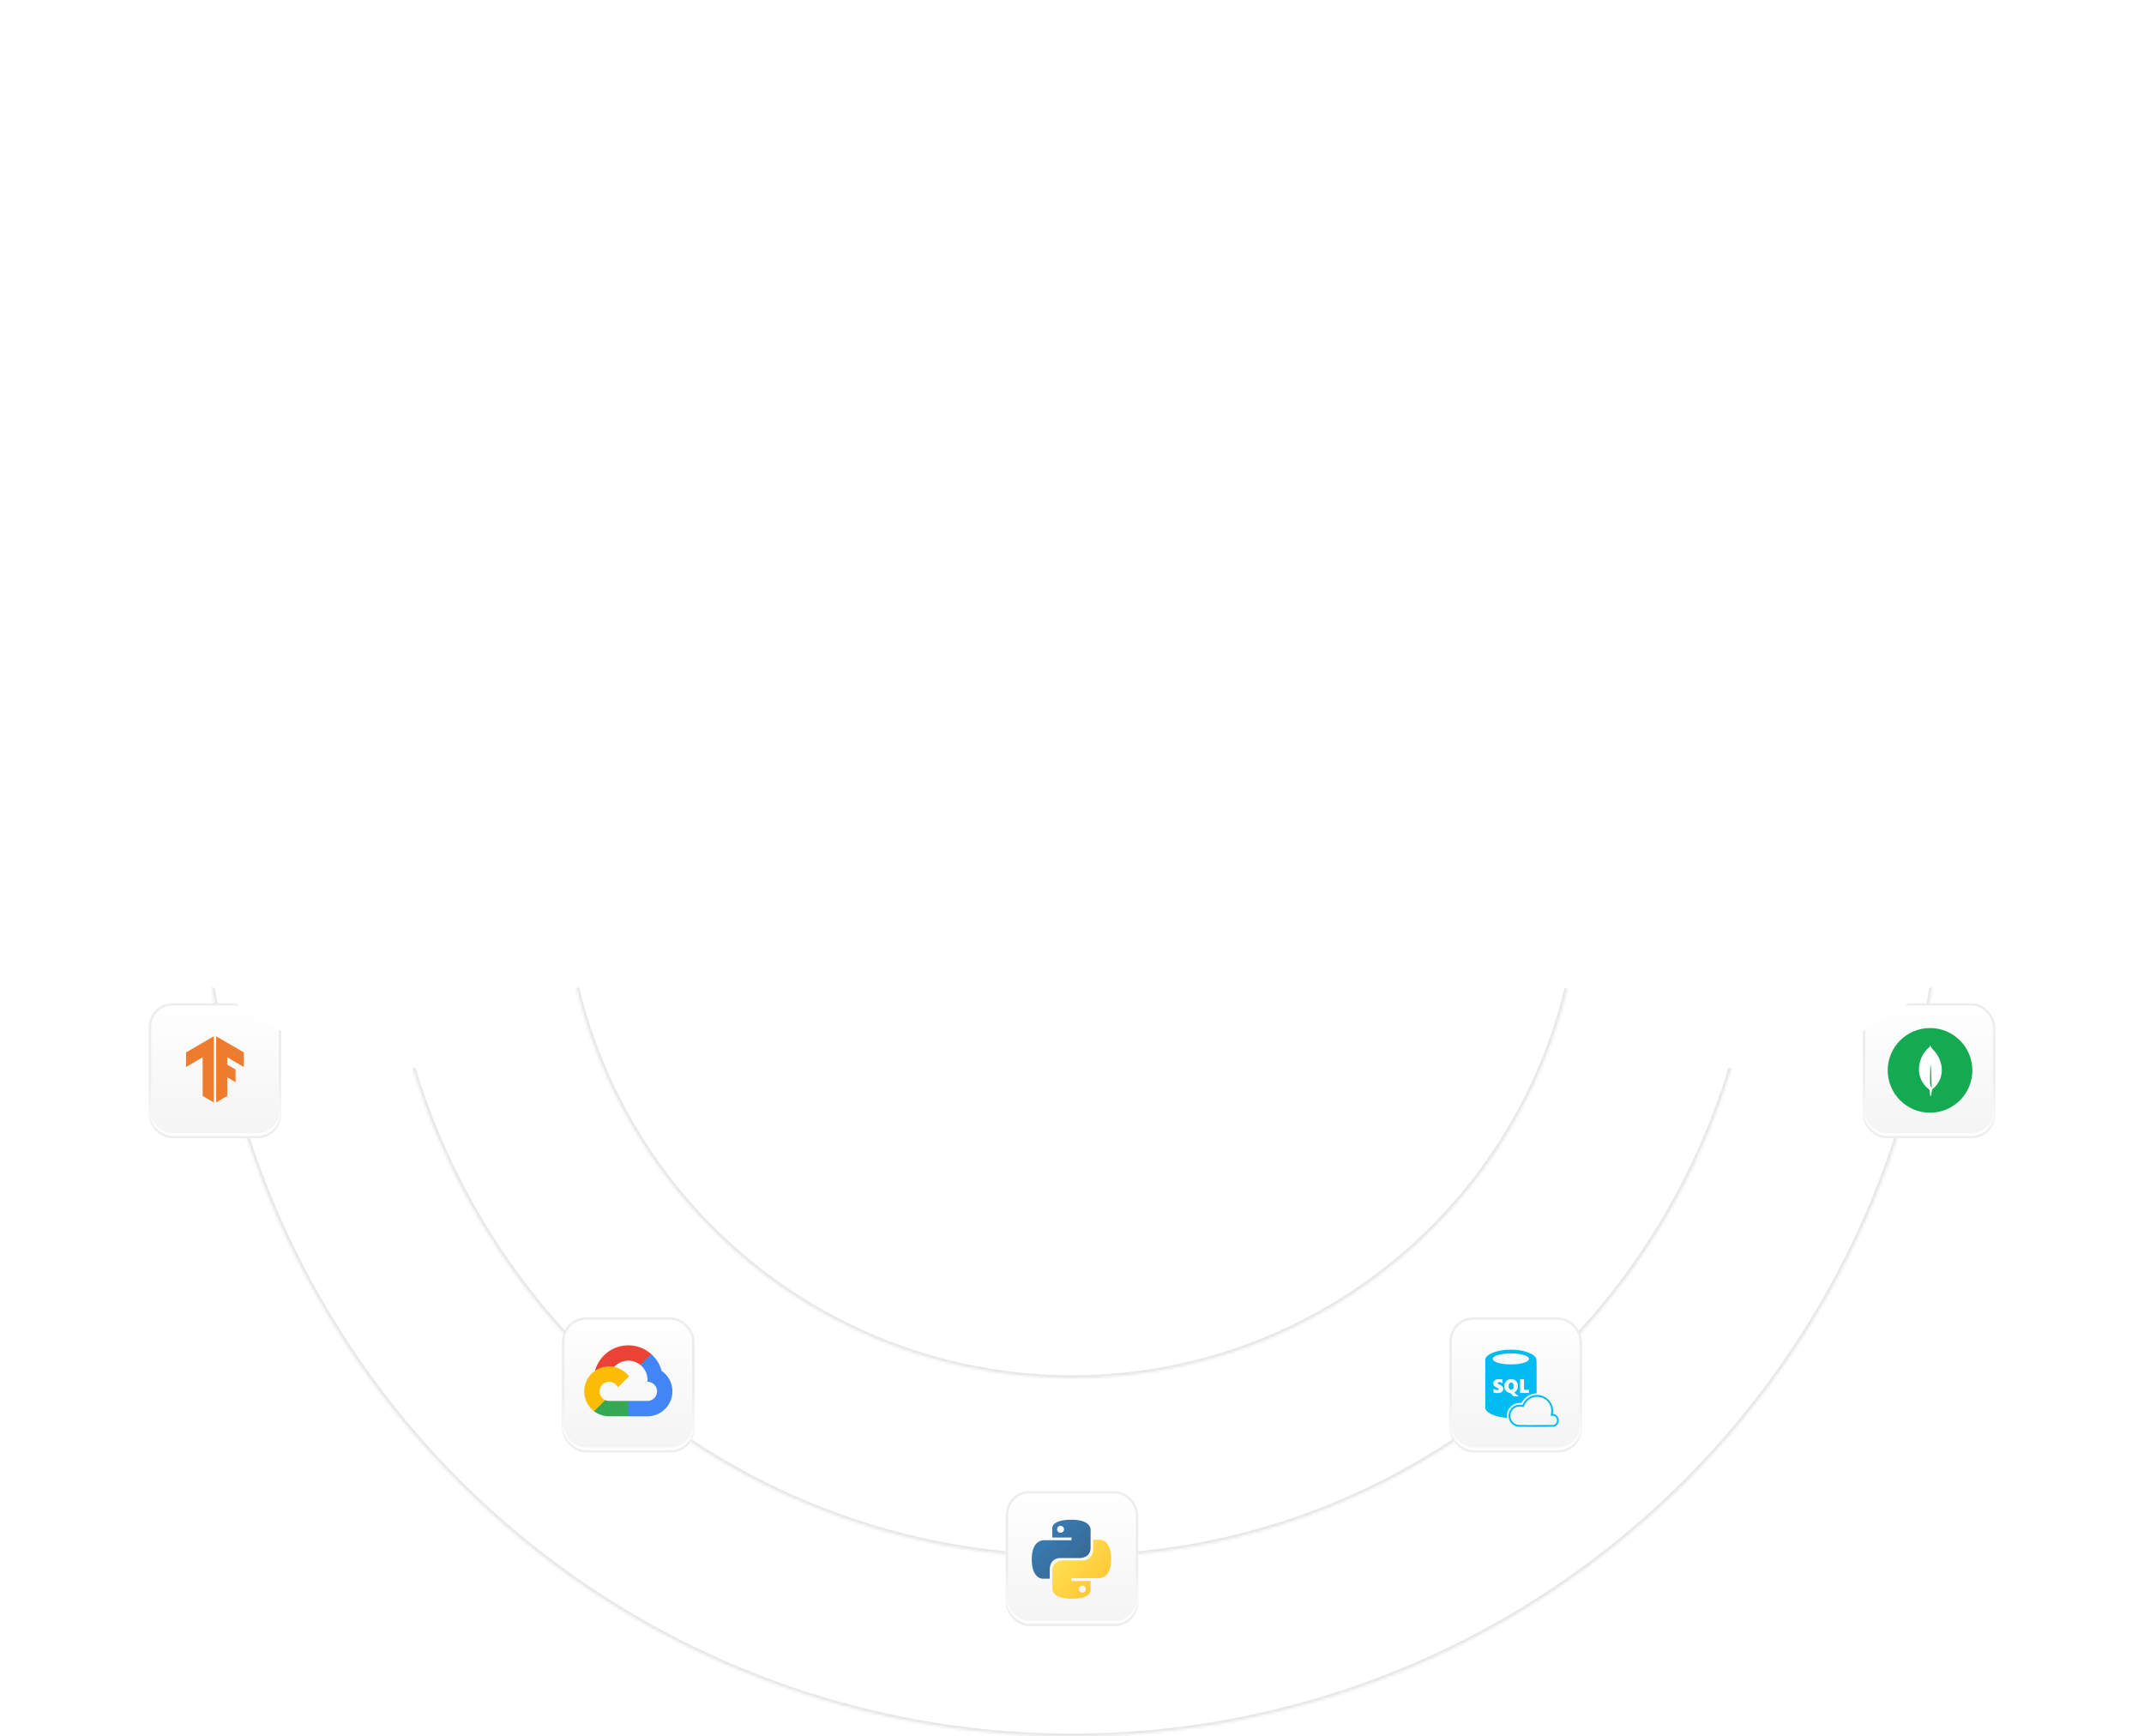 <svg width="778" height="630" viewBox="0 0 778 630" fill="none" xmlns="http://www.w3.org/2000/svg">
<mask id="path-1-inside-1_228_24" fill="white">
<path d="M574 315C574 339.295 569.215 363.351 559.918 385.796C550.621 408.242 536.994 428.636 519.815 445.815C502.636 462.994 482.242 476.621 459.796 485.918C437.351 495.215 413.295 500 389 500C364.705 500 340.649 495.215 318.204 485.918C295.758 476.621 275.364 462.994 258.185 445.815C241.006 428.636 227.379 408.242 218.082 385.796C208.785 363.351 204 339.295 204 315L389 315H574Z"/>
</mask>
<path d="M574 315C574 339.295 569.215 363.351 559.918 385.796C550.621 408.242 536.994 428.636 519.815 445.815C502.636 462.994 482.242 476.621 459.796 485.918C437.351 495.215 413.295 500 389 500C364.705 500 340.649 495.215 318.204 485.918C295.758 476.621 275.364 462.994 258.185 445.815C241.006 428.636 227.379 408.242 218.082 385.796C208.785 363.351 204 339.295 204 315L389 315H574Z" stroke="#E5E5E5" stroke-width="2" mask="url(#path-1-inside-1_228_24)"/>
<mask id="path-2-inside-2_228_24" fill="white">
<path d="M639 315C639 381.304 612.661 444.893 565.777 491.777C518.893 538.661 455.304 565 389 565C322.696 565 259.107 538.661 212.223 491.777C165.339 444.893 139 381.304 139 315L389 315H639Z"/>
</mask>
<path d="M639 315C639 381.304 612.661 444.893 565.777 491.777C518.893 538.661 455.304 565 389 565C322.696 565 259.107 538.661 212.223 491.777C165.339 444.893 139 381.304 139 315L389 315H639Z" stroke="#E5E5E5" stroke-width="2" mask="url(#path-2-inside-2_228_24)"/>
<mask id="path-3-inside-3_228_24" fill="white">
<path d="M704 315C704 356.366 695.852 397.328 680.022 435.545C664.192 473.763 640.989 508.488 611.739 537.739C582.488 566.989 547.763 590.192 509.545 606.022C471.328 621.852 430.366 630 389 630C347.634 630 306.672 621.852 268.455 606.022C230.237 590.192 195.512 566.989 166.261 537.739C137.011 508.488 113.808 473.763 97.978 435.545C82.148 397.328 74 356.366 74 315L389 315H704Z"/>
</mask>
<path d="M704 315C704 356.366 695.852 397.328 680.022 435.545C664.192 473.763 640.989 508.488 611.739 537.739C582.488 566.989 547.763 590.192 509.545 606.022C471.328 621.852 430.366 630 389 630C347.634 630 306.672 621.852 268.455 606.022C230.237 590.192 195.512 566.989 166.261 537.739C137.011 508.488 113.808 473.763 97.978 435.545C82.148 397.328 74 356.366 74 315L389 315H704Z" stroke="#E5E5E5" stroke-width="2" mask="url(#path-3-inside-3_228_24)"/>

<g filter="url(#filter0_d_228_24)">
<rect x="204" y="478" width="48" height="48" rx="8.571" fill="white"/>
<rect x="204.429" y="478.429" width="47.143" height="47.143" rx="8.143" stroke="#EDEDED" stroke-width="0.857"/>
</g>
<rect x="204.429" y="478.429" width="47.143" height="47.143" rx="8.143" fill="url(#paint0_linear_228_24)" stroke="url(#paint1_linear_228_24)" stroke-width="0.857"/>
<g transform="translate(212, 485) scale(0.5)">
<path d="M40.728 20.488l2.05.035 5.57-5.57.27-2.36C44.2 8.657 38.367 6.26 31.993 6.26c-11.54 0-21.28 7.852-24.163 18.488.608-.424 1.908-.106 1.908-.106l11.13-1.83s.572-.947.862-.9A13.88 13.88 0 0 1 32 17.375c3.3.007 6.34 1.173 8.728 3.102z" fill="#ea4335"/><path d="M56.17 24.77c-1.293-4.77-3.958-8.982-7.555-12.177l-7.887 7.887c3.16 2.55 5.187 6.452 5.187 10.82v1.392c3.837 0 6.954 3.124 6.954 6.954 0 3.837-3.124 6.954-6.954 6.954H32.007L30.615 48v8.346l1.392 1.385h13.908A18.11 18.11 0 0 0 64 39.647c-.007-6.155-3.1-11.6-7.83-14.876z" fill="#4285f4"/><path d="M18.085 57.74h13.9V46.6h-13.9a6.89 6.89 0 0 1-2.862-.622l-2.007.615-5.57 5.57-.488 1.88a18 18 0 0 0 10.926 3.689z" fill="#34a853"/><path d="M18.085 21.57A18.11 18.11 0 0 0 0 39.654c0 5.873 2.813 11.095 7.166 14.403l8.064-8.064a6.96 6.96 0 0 1-4.099-6.339c0-3.837 3.124-6.954 6.954-6.954 2.82 0 5.244 1.7 6.34 4.1l8.064-8.064c-3.307-4.353-8.53-7.166-14.403-7.166z" fill="#fbbc05"/>
</g>


<g filter="url(#filter1_d_228_24)">
<rect x="365" y="541" width="48" height="48" rx="8.571" fill="white"/>
<rect x="365.429" y="541.429" width="47.143" height="47.143" rx="8.143" stroke="#EDEDED" stroke-width="0.857"/>
</g>
<g filter="url(#filter1_d_228_24)">
  <rect x="365" y="541" width="48" height="48" rx="8.571" fill="white"/>
  <rect x="365.429" y="541.429" width="47.143" height="47.143" rx="8.143" stroke="#EDEDED" stroke-width="0.857"/>
</g>
<rect x="365.429" y="541.429" width="47.143" height="47.143" rx="8.143" fill="url(#paint2_linear_228_24)" stroke="url(#paint3_linear_228_24)" stroke-width="0.857"/>
<g transform="translate(360, 537) scale(0.9)">
<path d="M31.885 16c-8.124 0-7.617 3.523-7.617 3.523l.01 3.65h7.752v1.095H21.197S16 23.678 16 31.876c0 8.196 4.537 7.906 4.537 7.906h2.708v-3.804s-.146-4.537 4.465-4.537h7.688s4.32.07 4.32-4.175v-7.019S40.374 16 31.885 16zm-4.275 2.454c.771 0 1.395.624 1.395 1.395s-.624 1.395-1.395 1.395a1.393 1.393 0 0 1-1.395-1.395c0-.771.624-1.395 1.395-1.395z" fill="url(#a)"/><path d="M32.115 47.833c8.124 0 7.617-3.523 7.617-3.523l-.01-3.65H31.97v-1.095h10.832S48 40.155 48 31.958c0-8.197-4.537-7.906-4.537-7.906h-2.708v3.803s.146 4.537-4.465 4.537h-7.688s-4.32-.07-4.32 4.175v7.019s-.656 4.247 7.833 4.247zm4.275-2.454a1.393 1.393 0 0 1-1.395-1.395c0-.77.624-1.394 1.395-1.394s1.395.623 1.395 1.394c0 .772-.624 1.395-1.395 1.395z" fill="url(#b)"/><defs><linearGradient id="a" x1="19.075" y1="18.782" x2="34.898" y2="34.658" gradientUnits="userSpaceOnUse"><stop stop-color="#387EB8"/><stop offset="1" stop-color="#366994"/></linearGradient><linearGradient id="b" x1="28.809" y1="28.882" x2="45.803" y2="45.163" gradientUnits="userSpaceOnUse"><stop stop-color="#FFE052"/><stop offset="1" stop-color="#FFC331"/></linearGradient></defs>
</g>


<g filter="url(#filter2_d_228_24)">
    <rect x="54" y="364" width="48" height="48" rx="8.571" fill="white"/>
    <rect x="54.429" y="364.429" width="47.143" height="47.143" rx="8.143" stroke="#EDEDED" stroke-width="0.857"/>
</g>
<rect x="54.429" y="364.429" width="47.143" height="47.143" rx="8.143" fill="url(#paint4_linear_228_24)" stroke="url(#paint5_linear_228_24)" stroke-width="0.857"/>
<g transform="translate(60 370) scale(1.5)">
    <path d="M12.301,4 L18.991,7.903 L19,11.444 L14.973,9.068 L14.973,10.856 L16.981,12.028 L16.992,15.106 L14.973,13.914 L14.973,18.415 L12.301,20 L12.301,4 Z M11.699,4 L11.699,20 L9.027,18.415 L9.027,9.068 L5,11.444 L5.009,7.903 L11.699,4 Z" fill="#ee7c2f"/>
</g>


<g filter="url(#filter3_d_228_24)">
<rect x="526" y="478" width="48" height="48" rx="8.571" fill="white"/>
<rect x="526.429" y="478.429" width="47.143" height="47.143" rx="8.143" stroke="#EDEDED" stroke-width="0.857"/>
</g>
<rect x="526.429" y="478.429" width="47.143" height="47.143" rx="8.143" fill="url(#paint6_linear_228_24)" stroke="url(#paint7_linear_228_24)" stroke-width="0.857"/>
<g transform="translate(578, 300) scale(0.4)">
<path xmlns="http://www.w3.org/2000/svg" d="m -68.256,544.144 c -3.223,-0.641 -6.005,-2.845 -7.357,-5.828 -0.595,-1.312 -0.848,-2.552 -0.844,-4.133 0.012,-4.544 2.869,-8.338 7.308,-9.706 0.818,-0.252 1.357,-0.318 2.611,-0.322 0.869,-0.002 1.828,0.044 2.13,0.102 l 0.55,0.106 0.676,-1.314 c 1.381,-2.682 3.534,-4.79 6.318,-6.184 2.296,-1.15 3.739,-1.484 6.404,-1.484 1.867,0 2.3,0.045 3.504,0.364 5.201,1.378 9.255,5.46 10.531,10.604 0.32,1.288 0.479,4.176 0.293,5.308 l -0.127,0.774 0.728,0.163 c 1.826,0.409 3.401,1.684 4.207,3.405 0.797,1.702 0.651,3.905 -0.365,5.514 -0.518,0.821 -1.535,1.734 -2.383,2.14 -0.435,0.208 -0.898,0.435 -1.029,0.504 -0.295,0.155 -32.375,0.141 -33.155,-0.014 z m 33.351,-1.899 c 0.903,-0.449 1.795,-1.452 2.166,-2.435 0.77,-2.039 -0.257,-4.408 -2.305,-5.319 -0.517,-0.23 -0.904,-0.283 -1.982,-0.273 -0.737,0.007 -1.34,-0.04 -1.34,-0.103 0,-0.064 0.137,-0.662 0.304,-1.329 0.428,-1.707 0.424,-4.429 -0.01,-6.092 -0.956,-3.666 -3.433,-6.724 -6.822,-8.419 -1.489,-0.745 -2.906,-1.086 -4.841,-1.165 -2.864,-0.117 -4.863,0.334 -7.067,1.595 -2.569,1.47 -4.784,4.134 -5.643,6.787 -0.165,0.51 -0.365,0.927 -0.445,0.926 -0.08,-9.6e-4 -0.547,-0.134 -1.038,-0.296 -1.367,-0.45 -3.698,-0.423 -5.062,0.059 -1.373,0.485 -2.362,1.107 -3.391,2.133 -1.543,1.538 -2.4,3.634 -2.4,5.87 0,3.32 1.829,6.231 4.804,7.646 1.71,0.813 1.118,0.789 18.485,0.762 l 15.941,-0.025 0.644,-0.32 z m -45.994,-6.426 c -5.767,-0.782 -10.206,-2.23 -13.49,-4.401 -1.355,-0.896 -2.29,-1.898 -2.818,-3.018 l -0.393,-0.835 0.036,-22.596 0.036,-22.596 0.328,-0.616 c 0.829,-1.556 2.446,-2.884 5.021,-4.123 3.255,-1.566 7.01,-2.546 12.241,-3.193 2.154,-0.267 9.47,-0.219 11.681,0.075 8.142,1.085 14.459,3.746 16.473,6.936 0.794,1.257 0.773,0.801 0.773,17.228 l 0,15.081 -0.447,0.069 c -0.246,0.038 -0.802,0.107 -1.237,0.154 -4.483,0.479 -9.133,3.578 -11.516,7.677 l -0.488,0.839 -1.917,0.09 c -2.265,0.107 -3.419,0.397 -5.141,1.292 -2.957,1.537 -5.07,4.202 -5.932,7.481 -0.238,0.906 -0.308,1.562 -0.313,2.92 l -0.01,1.752 -0.759,-0.016 c -0.418,-0.009 -1.378,-0.1 -2.134,-0.202 z m 11.724,-20.827 c -1.082,-0.918 -2.017,-1.714 -2.079,-1.768 -0.062,-0.054 0.163,-0.26 0.499,-0.457 0.746,-0.437 1.706,-1.483 2.114,-2.303 0.997,-2.003 0.974,-4.494 -0.058,-6.476 -1.135,-2.18 -3.51,-3.324 -6.201,-2.986 -1.474,0.185 -2.397,0.598 -3.37,1.509 -1.537,1.437 -2.069,2.848 -1.988,5.268 0.046,1.376 0.095,1.624 0.489,2.459 0.847,1.798 2.618,3.142 4.423,3.355 0.679,0.08 0.738,0.125 2.087,1.575 l 1.388,1.493 2.332,0 2.332,0 -1.967,-1.669 z m -5.885,-4.687 c -0.945,-0.48 -1.304,-1.301 -1.304,-2.985 0,-1.096 0.053,-1.416 0.322,-1.964 0.431,-0.875 1.29,-1.401 2.133,-1.306 0.829,0.093 1.26,0.429 1.698,1.321 0.333,0.678 0.381,0.934 0.377,2.013 0,1.331 -0.24,2.014 -0.91,2.636 -0.699,0.651 -1.42,0.739 -2.317,0.284 z m -9.509,3.19 c 2.485,-0.573 3.835,-2.654 3.119,-4.809 -0.36,-1.085 -1.122,-1.763 -2.982,-2.653 -0.859,-0.411 -1.627,-0.832 -1.707,-0.935 -0.313,-0.402 -0.312,-0.668 0,-1.034 0.484,-0.563 1.586,-0.59 3.078,-0.075 l 1.138,0.392 -0.039,-1.519 -0.039,-1.519 -0.756,-0.18 c -1.143,-0.272 -3.614,-0.258 -4.586,0.025 -1.949,0.568 -2.976,1.842 -2.97,3.683 0.01,1.895 0.861,2.794 3.868,4.07 1.272,0.54 1.418,1.549 0.281,1.944 -0.526,0.183 -0.676,0.179 -1.509,-0.036 -0.509,-0.131 -1.28,-0.423 -1.715,-0.648 l -0.79,-0.41 0,1.644 0,1.644 0.79,0.22 c 0.435,0.121 0.852,0.241 0.928,0.268 0.314,0.109 3.344,0.052 3.888,-0.073 z m 26.551,-1.438 0,-1.443 -2.199,0 -2.199,0 0,-4.741 0,-4.741 -1.786,0 -1.786,0 0,6.184 0,6.184 3.985,0 3.985,0 0,-1.443 z m -10.582,-24.742 c 3.583,-0.415 6.524,-1.166 8.383,-2.141 1.221,-0.64 1.514,-0.871 1.983,-1.563 1.452,-2.139 -1.799,-4.29 -8.099,-5.359 -5.919,-1.004 -13.719,-0.777 -18.711,0.545 -10.3,2.728 -6.24,7.741 7.072,8.729 2.185,0.162 7.109,0.051 9.372,-0.211 z" fill="#00bcf2"/>
</g>

<g filter="url(#filter4_d_228_24)">
<rect x="676" y="364" width="48" height="48" rx="8.571" fill="white"/>
<rect x="676.429" y="364.429" width="47.143" height="47.143" rx="8.143" stroke="#EDEDED" stroke-width="0.857"/>
</g>
<rect x="676.429" y="364.429" width="47.143" height="47.143" rx="8.143" fill="url(#paint8_linear_228_24)" stroke="url(#paint9_linear_228_24)" stroke-width="0.857"/>
<g transform="translate(685, 373) scale(0.03)">
   <circle cx="512" cy="512" r="512" style="fill:#13aa52"/>
   <path d="M648.86 449.44c-32.34-142.73-108.77-189.66-117-207.59-9-12.65-18.12-35.15-18.12-35.15-.15-.38-.39-1.05-.67-1.7-.93 12.65-1.41 17.53-13.37 30.29-18.52 14.48-113.54 94.21-121.27 256.37-7.21 151.24 109.25 241.36 125 252.85l1.79 1.27v-.11c.1.76 5 36 8.44 73.34H526a726.68 726.68 0 0 1 13-78.53l1-.65a204.48 204.48 0 0 0 20.11-16.45l.72-.65c33.48-30.93 93.67-102.47 93.08-216.53a347.07 347.07 0 0 0-5.05-56.76zM512.35 659.12s0-212.12 7-212.08c5.46 0 12.53 273.61 12.53 273.61-9.72-1.17-19.53-45.03-19.53-61.53z" style="fill:#fff"/>
</g>

<g filter="url(#filter5_f_228_24)">
<path d="M20 290H758V358H701C701 358 661.306 388.056 634 388C606.881 387.944 567.5 358 567.5 358H210C210 358 170.619 388 143.5 388C116.381 388 77 358 77 358H20V290Z" fill="white"/>
</g>
<defs>
<filter id="filter0_d_228_24" x="204" y="478" width="48" height="49" filterUnits="userSpaceOnUse" color-interpolation-filters="sRGB">
<feFlood flood-opacity="0" result="BackgroundImageFix"/>
<feColorMatrix in="SourceAlpha" type="matrix" values="0 0 0 0 0 0 0 0 0 0 0 0 0 0 0 0 0 0 127 0" result="hardAlpha"/>
<feOffset dy="1"/>
<feComposite in2="hardAlpha" operator="out"/>
<feColorMatrix type="matrix" values="0 0 0 0 0 0 0 0 0 0 0 0 0 0 0 0 0 0 0.05 0"/>
<feBlend mode="normal" in2="BackgroundImageFix" result="effect1_dropShadow_228_24"/>
<feBlend mode="normal" in="SourceGraphic" in2="effect1_dropShadow_228_24" result="shape"/>
</filter>
<filter id="filter1_d_228_24" x="365" y="541" width="48" height="49" filterUnits="userSpaceOnUse" color-interpolation-filters="sRGB">
<feFlood flood-opacity="0" result="BackgroundImageFix"/>
<feColorMatrix in="SourceAlpha" type="matrix" values="0 0 0 0 0 0 0 0 0 0 0 0 0 0 0 0 0 0 127 0" result="hardAlpha"/>
<feOffset dy="1"/>
<feComposite in2="hardAlpha" operator="out"/>
<feColorMatrix type="matrix" values="0 0 0 0 0 0 0 0 0 0 0 0 0 0 0 0 0 0 0.05 0"/>
<feBlend mode="normal" in2="BackgroundImageFix" result="effect1_dropShadow_228_24"/>
<feBlend mode="normal" in="SourceGraphic" in2="effect1_dropShadow_228_24" result="shape"/>
</filter>
<filter id="filter2_d_228_24" x="54" y="364" width="48" height="49" filterUnits="userSpaceOnUse" color-interpolation-filters="sRGB">
<feFlood flood-opacity="0" result="BackgroundImageFix"/>
<feColorMatrix in="SourceAlpha" type="matrix" values="0 0 0 0 0 0 0 0 0 0 0 0 0 0 0 0 0 0 127 0" result="hardAlpha"/>
<feOffset dy="1"/>
<feComposite in2="hardAlpha" operator="out"/>
<feColorMatrix type="matrix" values="0 0 0 0 0 0 0 0 0 0 0 0 0 0 0 0 0 0 0.05 0"/>
<feBlend mode="normal" in2="BackgroundImageFix" result="effect1_dropShadow_228_24"/>
<feBlend mode="normal" in="SourceGraphic" in2="effect1_dropShadow_228_24" result="shape"/>
</filter>
<filter id="filter3_d_228_24" x="526" y="478" width="48" height="49" filterUnits="userSpaceOnUse" color-interpolation-filters="sRGB">
<feFlood flood-opacity="0" result="BackgroundImageFix"/>
<feColorMatrix in="SourceAlpha" type="matrix" values="0 0 0 0 0 0 0 0 0 0 0 0 0 0 0 0 0 0 127 0" result="hardAlpha"/>
<feOffset dy="1"/>
<feComposite in2="hardAlpha" operator="out"/>
<feColorMatrix type="matrix" values="0 0 0 0 0 0 0 0 0 0 0 0 0 0 0 0 0 0 0.05 0"/>
<feBlend mode="normal" in2="BackgroundImageFix" result="effect1_dropShadow_228_24"/>
<feBlend mode="normal" in="SourceGraphic" in2="effect1_dropShadow_228_24" result="shape"/>
</filter>
<filter id="filter4_d_228_24" x="676" y="364" width="48" height="49" filterUnits="userSpaceOnUse" color-interpolation-filters="sRGB">
<feFlood flood-opacity="0" result="BackgroundImageFix"/>
<feColorMatrix in="SourceAlpha" type="matrix" values="0 0 0 0 0 0 0 0 0 0 0 0 0 0 0 0 0 0 127 0" result="hardAlpha"/>
<feOffset dy="1"/>
<feComposite in2="hardAlpha" operator="out"/>
<feColorMatrix type="matrix" values="0 0 0 0 0 0 0 0 0 0 0 0 0 0 0 0 0 0 0.05 0"/>
<feBlend mode="normal" in2="BackgroundImageFix" result="effect1_dropShadow_228_24"/>
<feBlend mode="normal" in="SourceGraphic" in2="effect1_dropShadow_228_24" result="shape"/>
</filter>
<filter id="filter5_f_228_24" x="0" y="270" width="778" height="138" filterUnits="userSpaceOnUse" color-interpolation-filters="sRGB">
<feFlood flood-opacity="0" result="BackgroundImageFix"/>
<feBlend mode="normal" in="SourceGraphic" in2="BackgroundImageFix" result="shape"/>
<feGaussianBlur stdDeviation="10" result="effect1_foregroundBlur_228_24"/>
</filter>
<linearGradient id="paint0_linear_228_24" x1="228" y1="478" x2="228" y2="526" gradientUnits="userSpaceOnUse">
<stop stop-color="white"/>
<stop offset="1" stop-color="#F4F4F4"/>
</linearGradient>
<linearGradient id="paint1_linear_228_24" x1="228" y1="478" x2="228" y2="526" gradientUnits="userSpaceOnUse">
<stop offset="0.573" stop-color="#EDEDED"/>
<stop offset="1" stop-color="white"/>
</linearGradient>
<linearGradient id="paint2_linear_228_24" x1="389" y1="541" x2="389" y2="589" gradientUnits="userSpaceOnUse">
<stop stop-color="white"/>
<stop offset="1" stop-color="#F4F4F4"/>
</linearGradient>
<linearGradient id="paint3_linear_228_24" x1="389" y1="541" x2="389" y2="589" gradientUnits="userSpaceOnUse">
<stop offset="0.573" stop-color="#EDEDED"/>
<stop offset="1" stop-color="white"/>
</linearGradient>
<linearGradient id="paint4_linear_228_24" x1="78" y1="364" x2="78" y2="412" gradientUnits="userSpaceOnUse">
<stop stop-color="white"/>
<stop offset="1" stop-color="#F4F4F4"/>
</linearGradient>
<linearGradient id="paint5_linear_228_24" x1="78" y1="364" x2="78" y2="412" gradientUnits="userSpaceOnUse">
<stop offset="0.573" stop-color="#EDEDED"/>
<stop offset="1" stop-color="white"/>
</linearGradient>
<linearGradient id="paint6_linear_228_24" x1="550" y1="478" x2="550" y2="526" gradientUnits="userSpaceOnUse">
<stop stop-color="white"/>
<stop offset="1" stop-color="#F4F4F4"/>
</linearGradient>
<linearGradient id="paint7_linear_228_24" x1="550" y1="478" x2="550" y2="526" gradientUnits="userSpaceOnUse">
<stop offset="0.573" stop-color="#EDEDED"/>
<stop offset="1" stop-color="white"/>
</linearGradient>
<linearGradient id="paint8_linear_228_24" x1="700" y1="364" x2="700" y2="412" gradientUnits="userSpaceOnUse">
<stop stop-color="white"/>
<stop offset="1" stop-color="#F4F4F4"/>
</linearGradient>
<linearGradient id="paint9_linear_228_24" x1="700" y1="364" x2="700" y2="412" gradientUnits="userSpaceOnUse">
<stop offset="0.573" stop-color="#EDEDED"/>
<stop offset="1" stop-color="white"/>
</linearGradient>
</defs>
</svg>
